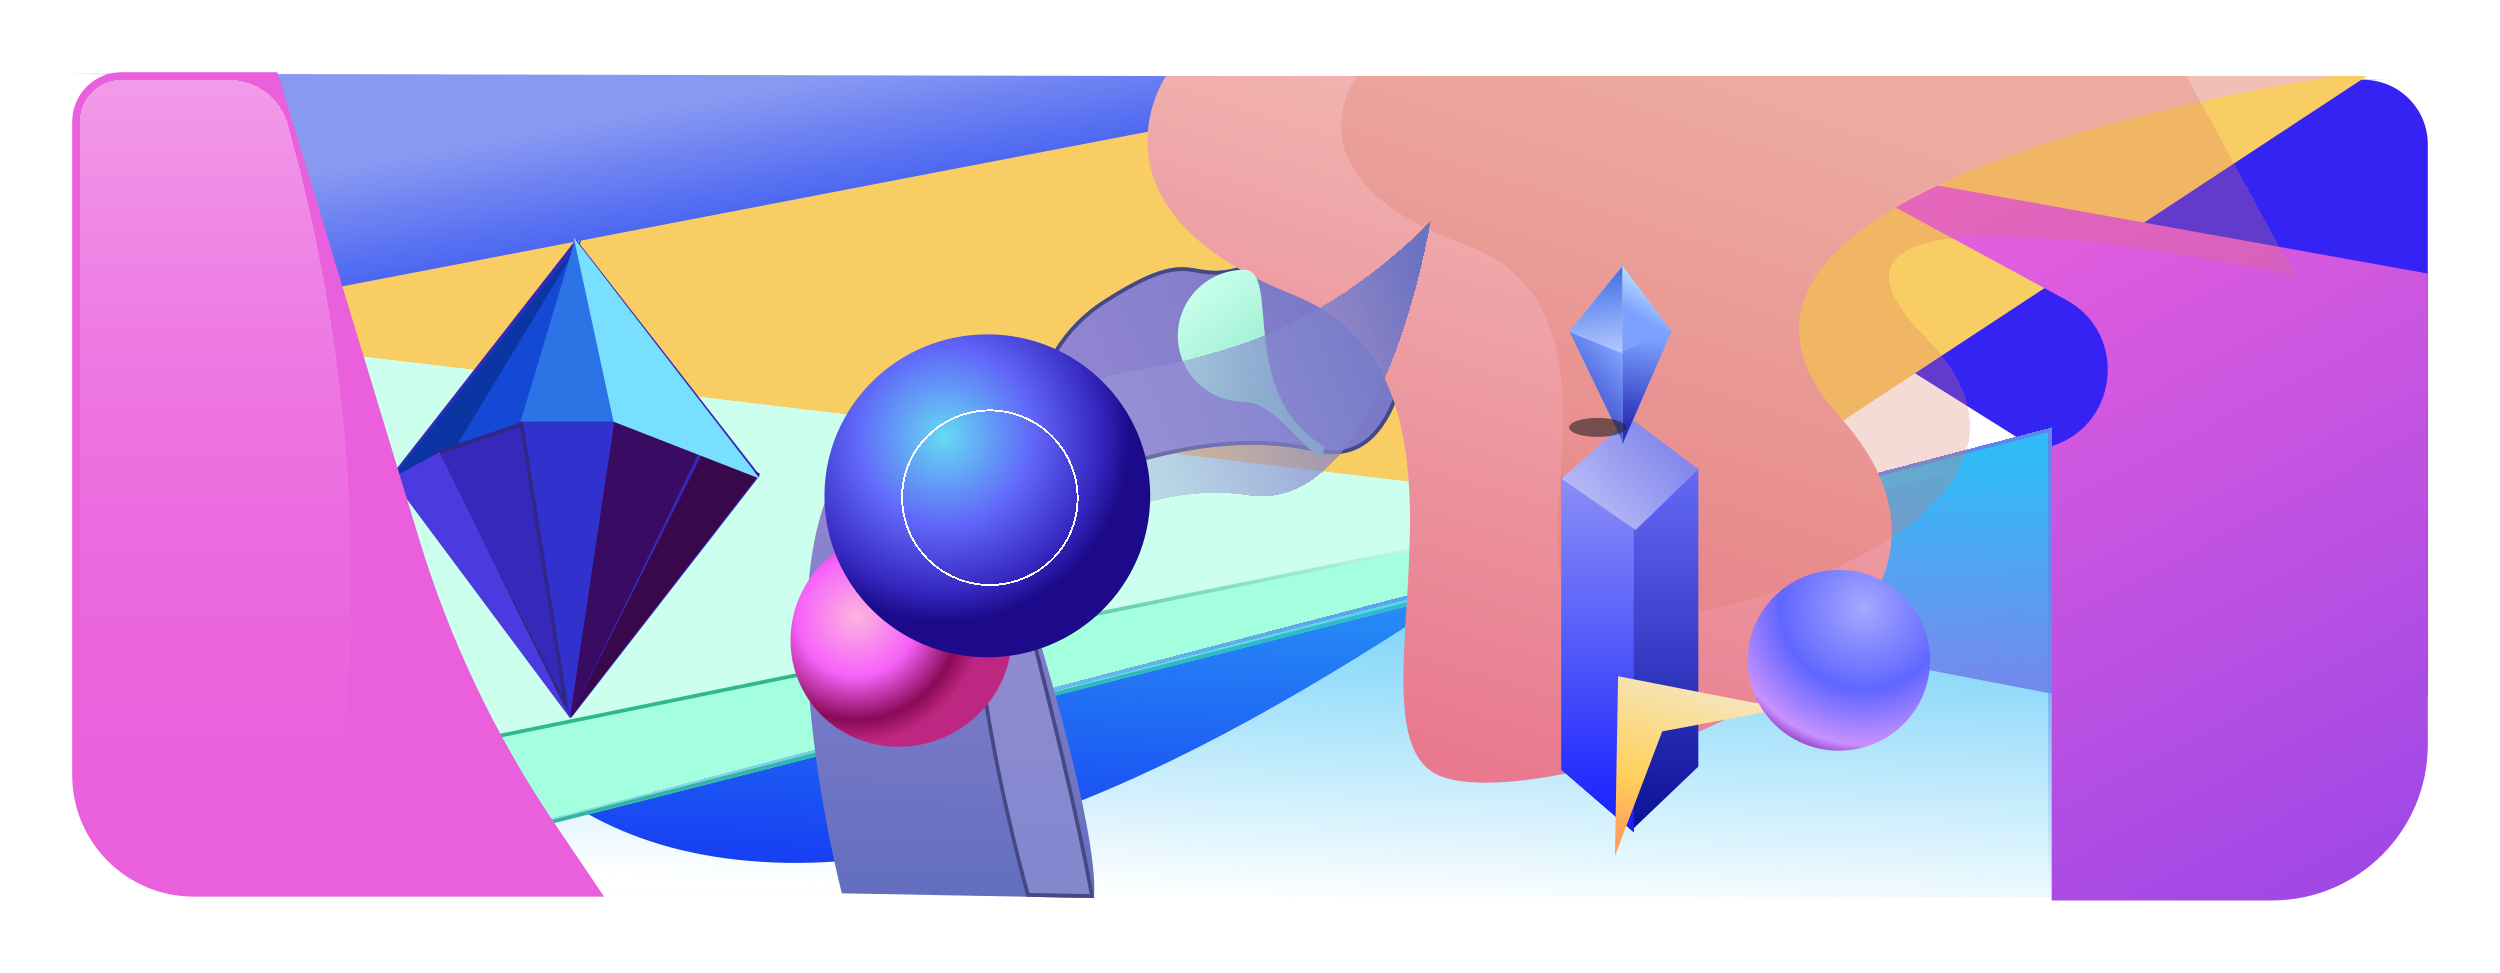 <svg width="658" height="256" viewBox="0 0 658 256" fill="none" xmlns="http://www.w3.org/2000/svg">
<g filter="url(#filter0_d)">
<path d="M18 8.5C-70.48 8.004 711.084 10 611 10C510.916 10 337.157 221.953 195.5 216C53.843 210.047 106.48 8.996 18 8.5Z" fill="url(#paint0_linear)"/>
</g>
<g filter="url(#filter1_d)">
<path d="M473.939 42H475.837V32.84H473.933L471.565 34.484V36.185L473.901 34.599H473.939V42ZM481.512 42.159C483.835 42.159 485.244 40.337 485.244 37.423V37.411C485.244 34.497 483.835 32.682 481.512 32.682C479.188 32.682 477.779 34.497 477.779 37.411V37.423C477.779 40.337 479.188 42.159 481.512 42.159ZM481.512 40.623C480.369 40.623 479.715 39.435 479.715 37.423V37.411C479.715 35.398 480.369 34.218 481.512 34.218C482.654 34.218 483.308 35.398 483.308 37.411V37.423C483.308 39.435 482.654 40.623 481.512 40.623ZM490.754 42H492.842L495.178 35.195H493.242L491.839 40.362H491.801L490.379 35.195H488.399L490.754 42ZM498.682 42.14C500.625 42.14 501.564 40.991 501.773 39.988L501.792 39.918H500.091L500.079 39.956C499.945 40.337 499.482 40.756 498.72 40.756C497.774 40.756 497.184 40.121 497.165 39.036H501.85V38.464C501.85 36.408 500.599 35.056 498.606 35.056C496.613 35.056 495.337 36.44 495.337 38.604V38.61C495.337 40.788 496.6 42.14 498.682 42.14ZM498.638 36.44C499.406 36.44 499.958 36.928 500.072 37.868H497.184C497.305 36.947 497.876 36.44 498.638 36.44ZM502.808 42H504.662V38.166C504.662 37.208 505.195 36.655 506.109 36.655C506.375 36.655 506.629 36.693 506.782 36.757V35.126C506.642 35.087 506.452 35.056 506.249 35.056C505.442 35.056 504.865 35.532 504.668 36.357H504.63V35.195H502.808V42ZM510.343 42.14C512.095 42.14 513.32 41.264 513.32 39.931V39.924C513.32 38.921 512.736 38.363 511.314 38.065L510.159 37.817C509.473 37.671 509.238 37.442 509.238 37.093V37.087C509.238 36.649 509.638 36.363 510.279 36.363C510.965 36.363 511.365 36.731 511.428 37.22L511.435 37.271H513.142V37.208C513.098 36.014 512.088 35.056 510.279 35.056C508.546 35.056 507.429 35.894 507.429 37.188V37.195C507.429 38.21 508.096 38.871 509.416 39.15L510.571 39.391C511.238 39.537 511.466 39.747 511.466 40.108V40.115C511.466 40.553 511.041 40.826 510.343 40.826C509.6 40.826 509.2 40.515 509.08 39.981L509.067 39.924H507.258L507.264 39.981C507.41 41.27 508.458 42.14 510.343 42.14ZM515.199 34.319C515.757 34.319 516.189 33.881 516.189 33.355C516.189 32.828 515.757 32.39 515.199 32.39C514.64 32.39 514.208 32.828 514.208 33.355C514.208 33.881 514.64 34.319 515.199 34.319ZM514.272 42H516.125V35.195H514.272V42ZM520.493 42.14C522.549 42.14 523.863 40.819 523.863 38.598V38.585C523.863 36.382 522.524 35.056 520.486 35.056C518.455 35.056 517.122 36.395 517.122 38.585V38.598C517.122 40.813 518.423 42.14 520.493 42.14ZM520.499 40.686C519.585 40.686 519.007 39.931 519.007 38.598V38.585C519.007 37.271 519.591 36.509 520.486 36.509C521.388 36.509 521.978 37.271 521.978 38.585V38.598C521.978 39.924 521.4 40.686 520.499 40.686ZM524.822 42H526.675V38.09C526.675 37.201 527.202 36.592 528.034 36.592C528.865 36.592 529.284 37.1 529.284 37.988V42H531.138V37.607C531.138 36.014 530.287 35.056 528.789 35.056C527.761 35.056 527.062 35.532 526.713 36.312H526.675V35.195H524.822V42ZM535.111 42.14C536.863 42.14 538.088 41.264 538.088 39.931V39.924C538.088 38.921 537.504 38.363 536.083 38.065L534.927 37.817C534.242 37.671 534.007 37.442 534.007 37.093V37.087C534.007 36.649 534.407 36.363 535.048 36.363C535.733 36.363 536.133 36.731 536.197 37.22L536.203 37.271H537.911V37.208C537.866 36.014 536.857 35.056 535.048 35.056C533.315 35.056 532.198 35.894 532.198 37.188V37.195C532.198 38.21 532.864 38.871 534.185 39.15L535.34 39.391C536.006 39.537 536.235 39.747 536.235 40.108V40.115C536.235 40.553 535.81 40.826 535.111 40.826C534.369 40.826 533.969 40.515 533.848 39.981L533.835 39.924H532.026L532.033 39.981C532.179 41.27 533.226 42.14 535.111 42.14Z" fill="white"/>
</g>
<g filter="url(#filter2_d)">
<path d="M631 27C631 17.611 623.389 10 614 10H373L631 172V91V27Z" fill="#3423F2"/>
</g>
<g filter="url(#filter3_d)">
<path d="M370.48 9L13 77.628L412 142.5L615 9H370.48Z" fill="#F7CD64"/>
</g>
<g filter="url(#filter4_d)">
<path d="M105 214L30.5 76L419.5 134L105 214Z" fill="#A4FFDE"/>
<path d="M416.968 134.128L31.415 76.642L105.255 213.419L416.968 134.128Z" stroke="#2EBA87"/>
</g>
<g filter="url(#filter5_d)">
<path d="M104.691 187L30 76L420 122.652L104.691 187Z" fill="#CCFFED"/>
<path d="M104.691 187L30 76L420 122.652L104.691 187Z" fill="#CCFFED"/>
<path d="M416.868 122.781L31.024 76.626L104.919 186.443L416.868 122.781Z" stroke="url(#paint1_linear)"/>
</g>
<g filter="url(#filter6_d)">
<path d="M631 61L469.5 32L535.756 67.901C552.566 77.009 549.449 102.015 530.917 106.719L386 143.5L532 171.579V226H590C612.644 226 631 207.644 631 185V143.5V61Z" fill="url(#paint2_linear)"/>
</g>
<g filter="url(#filter7_d)">
<path d="M58 225L532 101.5V225H58Z" fill="url(#paint3_linear)" shape-rendering="crispEdges"/>
<path d="M531.5 224.5H61.902L531.5 102.147V224.5Z" stroke="url(#paint4_linear)" shape-rendering="crispEdges"/>
</g>
<g filter="url(#filter8_d)">
<path d="M95 114.127L143.633 52L192 114.127L142.304 178L95 114.127Z" fill="#3728BC"/>
</g>
<g filter="url(#filter9_d)">
<path d="M95 115L145 52L131.066 101.197L95 115Z" fill="#1349D5"/>
</g>
<g filter="url(#filter10_d)">
<path d="M95 115L145 52L110.574 108.983L95 115Z" fill="#0B35A3"/>
</g>
<g filter="url(#filter11_d)">
<path d="M129 100L143.356 52L154 100H129Z" fill="#2C73E5"/>
</g>
<g filter="url(#filter12_d)">
<path d="M129 100L142.032 178L154 100H129Z" fill="#3132CD"/>
</g>
<g filter="url(#filter13_d)">
<path d="M176 108.081L142 178L153.679 100L176 108.081Z" fill="#3A0B62"/>
</g>
<g filter="url(#filter14_d)">
<path d="M106 108.081L142 178L129.634 100L106 108.081Z" fill="#3728BC"/>
</g>
<g filter="url(#filter15_d)">
<path d="M106 108.081L142 178L129.634 100L106 108.081Z" fill="#3728BC"/>
<path d="M129.233 100.665L106.71 108.367L141.018 175.001L129.233 100.665Z" stroke="#312788"/>
</g>
<g filter="url(#filter16_d)">
<path d="M177.027 108L142 178L192 113.628L177.027 108Z" fill="#38084B"/>
</g>
<g filter="url(#filter17_d)">
<path d="M107.674 108L142 178L95 114.903L107.674 108Z" fill="#4B3AE0"/>
</g>
<g filter="url(#filter18_d)">
<path d="M153.5 100L143 51.5L192 115L153.5 100Z" fill="#79DFFF"/>
</g>
<g filter="url(#filter19_d)">
<path d="M11 21C11 13.82 16.82 8 24 8H65L102.311 130.86C110.391 157.466 122.418 182.71 137.988 205.748L151 225H65H43C25.327 225 11 210.673 11 193V144.975V21Z" fill="#EA60DC"/>
</g>
<g filter="url(#filter20_d)">
<path d="M13 21C13 14.925 17.925 10 24 10H52.319C59.504 10 65.81 14.783 67.748 21.702C85.695 85.776 89.268 153.023 78.213 218.639L77.815 221H64.471H45C27.327 221 13 206.673 13 189V143.188V21Z" fill="url(#paint5_linear)" shape-rendering="crispEdges"/>
</g>
<g filter="url(#filter21_d)">
<path d="M213.565 224.124L279.85 225.353C279.85 225.353 282.599 215.155 266.545 160.702C250.49 106.249 277.665 80.288 277.665 80.288C277.665 80.288 248.665 79.75 219.053 105.666C189.44 131.583 213.565 224.124 213.565 224.124Z" fill="url(#paint6_linear)"/>
</g>
<g filter="url(#filter22_d)">
<path d="M262.166 225.025L279.987 225.356C279.987 225.356 276.553 203.592 263.494 153.379C250.436 103.166 279.78 80.482 279.78 80.482C279.78 80.482 276.372 76.904 255.471 102.954C234.57 129.003 262.166 225.025 262.166 225.025Z" fill="url(#paint7_linear)"/>
<path d="M278.205 81.188C278.305 81.095 278.4 81.008 278.49 80.928C277.905 81.096 277.023 81.491 275.745 82.362C272.344 84.681 266.305 90.25 255.861 103.267C250.745 109.642 248.551 120.382 248.199 133.031C247.848 145.653 249.333 160.063 251.474 173.68C253.615 187.294 256.408 200.097 258.667 209.498C259.796 214.198 260.791 218.047 261.504 220.72C261.86 222.056 262.146 223.099 262.343 223.807C262.427 224.112 262.495 224.355 262.545 224.532L279.396 224.845C279.374 224.719 279.35 224.574 279.321 224.407C279.202 223.717 279.017 222.672 278.755 221.262C278.229 218.442 277.393 214.156 276.148 208.301C273.659 196.592 269.538 178.605 263.011 153.505C256.451 128.282 260.536 109.937 266.289 97.885C269.164 91.864 272.451 87.422 275.023 84.482C276.309 83.012 277.417 81.917 278.205 81.188Z" stroke="#454883"/>
</g>
<g filter="url(#filter23_d)">
<path d="M261.442 122.995C261.442 122.995 302.495 99.349 338.258 107.945C374.022 116.54 363.692 27.875 363.692 27.875C363.692 27.875 339.316 50.914 321.531 58.059C303.745 65.203 308.325 51.254 282.211 68.16C256.097 85.065 261.442 122.995 261.442 122.995Z" fill="url(#paint8_linear)"/>
<path d="M363.568 31.712C363.462 30.511 363.369 29.566 363.302 28.921C363.195 29.02 363.077 29.128 362.948 29.247C362.245 29.892 361.221 30.822 359.937 31.96C357.369 34.236 353.76 37.345 349.593 40.678C341.273 47.333 330.683 54.921 321.717 58.523C317.222 60.328 314.107 60.814 311.548 60.774C310.273 60.754 309.148 60.603 308.079 60.431C307.789 60.383 307.504 60.335 307.222 60.287C306.46 60.158 305.719 60.032 304.939 59.946C300.767 59.484 295.504 60.15 282.483 68.579C269.593 76.924 264.444 90.471 262.527 101.999C261.57 107.758 261.422 112.995 261.515 116.792C261.561 118.69 261.667 120.227 261.762 121.288C261.794 121.646 261.824 121.949 261.85 122.194C262.15 122.03 262.55 121.814 263.043 121.553C264.241 120.921 265.991 120.027 268.202 118.982C272.624 116.893 278.892 114.198 286.283 111.771C301.051 106.923 320.361 103.129 338.375 107.459C342.747 108.51 346.373 108.067 349.392 106.527C352.42 104.982 354.887 102.308 356.886 98.812C360.891 91.805 362.946 81.618 363.888 71.088C364.83 60.574 364.657 49.785 364.248 41.619C364.043 37.538 363.78 34.114 363.568 31.712Z" stroke="#454883"/>
</g>
<g filter="url(#filter24_d)">
<path d="M298.888 9H464.619H607C607 9 419.533 35.794 476.124 98.563C532.714 161.332 398.544 204.382 371.026 193.243C343.508 182.104 389.838 89.531 332.47 66.651C275.102 43.771 298.888 9 298.888 9Z" fill="url(#paint9_linear)"/>
</g>
<g filter="url(#filter25_d)">
<path d="M349.129 9H489.125H567.5L596 61.5C596 61.5 451.04 29.599 498.843 77.857C546.647 126.115 433.311 159.213 410.066 150.649C386.821 142.086 425.956 70.914 377.496 53.323C329.036 35.733 349.129 9 349.129 9Z" fill="#E17966" fill-opacity="0.27" shape-rendering="crispEdges"/>
</g>
<g filter="url(#filter26_d)">
<path d="M350.5 88.5C350.5 98.103 339.226 76.776 329.539 76.776C319.853 76.776 312 68.991 312 59.388C312 49.785 319.853 42 329.539 42C339.226 42 327.5 75 350.5 88.5Z" fill="url(#paint10_linear)"/>
</g>
<g filter="url(#filter27_d)">
<path d="M251.5 145C251.5 145 285.063 113.902 320.512 119.384C355.96 124.866 368.518 47.281 368.518 47.281C353.104 62.801 334.558 75.089 313.564 81.231C309.671 82.37 305.821 83.422 302.286 84.273C284.738 88.494 290.492 84.682 264.772 94.782C239.052 104.883 251.5 145 251.5 145Z" fill="url(#paint11_linear)" shape-rendering="crispEdges"/>
</g>
<g filter="url(#filter28_d)">
<ellipse cx="229.206" cy="156.864" rx="29.314" ry="28.5" transform="rotate(-27.718 229.206 156.864)" fill="url(#paint12_radial)"/>
</g>
<g filter="url(#filter29_d)">
<path d="M403 114.5L422 127.863V208L403 191.59V114.5Z" fill="url(#paint13_linear)"/>
<path d="M403 114.5L422 127.863V208L403 191.59V114.5Z" fill="url(#paint14_linear)"/>
<path d="M403 114.5L422 127.863V208L403 191.59V114.5Z" fill="url(#paint15_linear)"/>
</g>
<g filter="url(#filter30_d)">
<path d="M439 112L422 127.698V207L439 190.761V112Z" fill="url(#paint16_linear)"/>
</g>
<g filter="url(#filter31_d)">
<path d="M403 115L421 99L439 112.5L422.5 128.5L403 115Z" fill="url(#paint17_linear)"/>
</g>
<g filter="url(#filter32_d)">
<path d="M432 76.359L419 59V82L432 76.359Z" fill="url(#paint18_linear)"/>
<path d="M432 76.359L419 59V82L432 76.359Z" fill="url(#paint19_linear)"/>
</g>
<g filter="url(#filter33_d)">
<path d="M432 76L419 106V81.571L432 76Z" fill="url(#paint20_linear)"/>
<path d="M432 76L419 106V81.571L432 76Z" fill="url(#paint21_linear)"/>
</g>
<g filter="url(#filter34_d)">
<path d="M405 76L419 105V81.386L405 76Z" fill="url(#paint22_linear)"/>
<path d="M405 76L419 105V81.386L405 76Z" fill="url(#paint23_linear)"/>
</g>
<g filter="url(#filter35_d)">
<path d="M405 76.359L419 59V82L405 76.359Z" fill="url(#paint24_linear)"/>
<path d="M405 76.359L419 59V82L405 76.359Z" fill="url(#paint25_linear)"/>
</g>
<g filter="url(#filter36_f)">
<ellipse cx="420.5" cy="112.5" rx="7.5" ry="2.5" fill="#292020" fill-opacity="0.6"/>
</g>
<g filter="url(#filter37_d)">
<path d="M417.886 167L461.5 175.5L429.5 181.5L417.052 214.283L417.886 167Z" fill="url(#paint26_linear)"/>
</g>
<g filter="url(#filter38_d)">
<ellipse cx="267.87" cy="75.5" rx="42.87" ry="42.5" fill="url(#paint27_radial)"/>
</g>
<g filter="url(#filter39_d)">
<path d="M275.624 120.715C275.867 112.063 271.156 103.969 263.547 99.84C248.278 91.554 229.507 102.456 229.428 119.821C229.389 128.188 233.973 135.954 241.284 140.029C256.351 148.427 275.139 137.95 275.624 120.715Z" stroke="white" stroke-width="0.5" shape-rendering="crispEdges"/>
</g>
<g filter="url(#filter40_d)">
<ellipse cx="476" cy="120.793" rx="24" ry="23.793" fill="url(#paint28_radial)"/>
</g>
<defs>
<filter id="filter0_d" x="0.001" y="0.421" width="646.871" height="245.702" filterUnits="userSpaceOnUse" color-interpolation-filters="sRGB">
<feFlood flood-opacity="0" result="BackgroundImageFix"/>
<feColorMatrix in="SourceAlpha" type="matrix" values="0 0 0 0 0 0 0 0 0 0 0 0 0 0 0 0 0 0 127 0" result="hardAlpha"/>
<feOffset dx="8" dy="11"/>
<feGaussianBlur stdDeviation="9.5"/>
<feComposite in2="hardAlpha" operator="out"/>
<feColorMatrix type="matrix" values="0 0 0 0 0 0 0 0 0 0 0 0 0 0 0 0 0 0 0.25 0"/>
<feBlend mode="normal" in2="BackgroundImageFix" result="effect1_dropShadow"/>
<feBlend mode="normal" in="SourceGraphic" in2="effect1_dropShadow" result="shape"/>
</filter>
<filter id="filter1_d" x="460.565" y="24.39" width="104.523" height="47.769" filterUnits="userSpaceOnUse" color-interpolation-filters="sRGB">
<feFlood flood-opacity="0" result="BackgroundImageFix"/>
<feColorMatrix in="SourceAlpha" type="matrix" values="0 0 0 0 0 0 0 0 0 0 0 0 0 0 0 0 0 0 127 0" result="hardAlpha"/>
<feOffset dx="8" dy="11"/>
<feGaussianBlur stdDeviation="9.5"/>
<feComposite in2="hardAlpha" operator="out"/>
<feColorMatrix type="matrix" values="0 0 0 0 0 0 0 0 0 0 0 0 0 0 0 0 0 0 0.25 0"/>
<feBlend mode="normal" in2="BackgroundImageFix" result="effect1_dropShadow"/>
<feBlend mode="normal" in="SourceGraphic" in2="effect1_dropShadow" result="shape"/>
</filter>
<filter id="filter2_d" x="362" y="2" width="296" height="200" filterUnits="userSpaceOnUse" color-interpolation-filters="sRGB">
<feFlood flood-opacity="0" result="BackgroundImageFix"/>
<feColorMatrix in="SourceAlpha" type="matrix" values="0 0 0 0 0 0 0 0 0 0 0 0 0 0 0 0 0 0 127 0" result="hardAlpha"/>
<feOffset dx="8" dy="11"/>
<feGaussianBlur stdDeviation="9.5"/>
<feComposite in2="hardAlpha" operator="out"/>
<feColorMatrix type="matrix" values="0 0 0 0 0 0 0 0 0 0 0 0 0 0 0 0 0 0 0.25 0"/>
<feBlend mode="normal" in2="BackgroundImageFix" result="effect1_dropShadow"/>
<feBlend mode="normal" in="SourceGraphic" in2="effect1_dropShadow" result="shape"/>
</filter>
<filter id="filter3_d" x="2" y="1" width="640" height="171.5" filterUnits="userSpaceOnUse" color-interpolation-filters="sRGB">
<feFlood flood-opacity="0" result="BackgroundImageFix"/>
<feColorMatrix in="SourceAlpha" type="matrix" values="0 0 0 0 0 0 0 0 0 0 0 0 0 0 0 0 0 0 127 0" result="hardAlpha"/>
<feOffset dx="8" dy="11"/>
<feGaussianBlur stdDeviation="9.5"/>
<feComposite in2="hardAlpha" operator="out"/>
<feColorMatrix type="matrix" values="0 0 0 0 0 0 0 0 0 0 0 0 0 0 0 0 0 0 0.25 0"/>
<feBlend mode="normal" in2="BackgroundImageFix" result="effect1_dropShadow"/>
<feBlend mode="normal" in="SourceGraphic" in2="effect1_dropShadow" result="shape"/>
</filter>
<filter id="filter4_d" x="19.5" y="68" width="427" height="176" filterUnits="userSpaceOnUse" color-interpolation-filters="sRGB">
<feFlood flood-opacity="0" result="BackgroundImageFix"/>
<feColorMatrix in="SourceAlpha" type="matrix" values="0 0 0 0 0 0 0 0 0 0 0 0 0 0 0 0 0 0 127 0" result="hardAlpha"/>
<feOffset dx="8" dy="11"/>
<feGaussianBlur stdDeviation="9.5"/>
<feComposite in2="hardAlpha" operator="out"/>
<feColorMatrix type="matrix" values="0 0 0 0 0 0 0 0 0 0 0 0 0 0 0 0 0 0 0.25 0"/>
<feBlend mode="normal" in2="BackgroundImageFix" result="effect1_dropShadow"/>
<feBlend mode="normal" in="SourceGraphic" in2="effect1_dropShadow" result="shape"/>
</filter>
<filter id="filter5_d" x="19" y="68" width="428" height="149" filterUnits="userSpaceOnUse" color-interpolation-filters="sRGB">
<feFlood flood-opacity="0" result="BackgroundImageFix"/>
<feColorMatrix in="SourceAlpha" type="matrix" values="0 0 0 0 0 0 0 0 0 0 0 0 0 0 0 0 0 0 127 0" result="hardAlpha"/>
<feOffset dx="8" dy="11"/>
<feGaussianBlur stdDeviation="9.5"/>
<feComposite in2="hardAlpha" operator="out"/>
<feColorMatrix type="matrix" values="0 0 0 0 0 0 0 0 0 0 0 0 0 0 0 0 0 0 0.25 0"/>
<feBlend mode="normal" in2="BackgroundImageFix" result="effect1_dropShadow"/>
<feBlend mode="normal" in="SourceGraphic" in2="effect1_dropShadow" result="shape"/>
</filter>
<filter id="filter6_d" x="375" y="24" width="283" height="232" filterUnits="userSpaceOnUse" color-interpolation-filters="sRGB">
<feFlood flood-opacity="0" result="BackgroundImageFix"/>
<feColorMatrix in="SourceAlpha" type="matrix" values="0 0 0 0 0 0 0 0 0 0 0 0 0 0 0 0 0 0 127 0" result="hardAlpha"/>
<feOffset dx="8" dy="11"/>
<feGaussianBlur stdDeviation="9.5"/>
<feComposite in2="hardAlpha" operator="out"/>
<feColorMatrix type="matrix" values="0 0 0 0 0 0 0 0 0 0 0 0 0 0 0 0 0 0 0.25 0"/>
<feBlend mode="normal" in2="BackgroundImageFix" result="effect1_dropShadow"/>
<feBlend mode="normal" in="SourceGraphic" in2="effect1_dropShadow" result="shape"/>
</filter>
<filter id="filter7_d" x="47" y="93.5" width="512" height="161.5" filterUnits="userSpaceOnUse" color-interpolation-filters="sRGB">
<feFlood flood-opacity="0" result="BackgroundImageFix"/>
<feColorMatrix in="SourceAlpha" type="matrix" values="0 0 0 0 0 0 0 0 0 0 0 0 0 0 0 0 0 0 127 0" result="hardAlpha"/>
<feOffset dx="8" dy="11"/>
<feGaussianBlur stdDeviation="9.5"/>
<feComposite in2="hardAlpha" operator="out"/>
<feColorMatrix type="matrix" values="0 0 0 0 0 0 0 0 0 0 0 0 0 0 0 0 0 0 0.25 0"/>
<feBlend mode="normal" in2="BackgroundImageFix" result="effect1_dropShadow"/>
<feBlend mode="normal" in="SourceGraphic" in2="effect1_dropShadow" result="shape"/>
</filter>
<filter id="filter8_d" x="84" y="44" width="135" height="164" filterUnits="userSpaceOnUse" color-interpolation-filters="sRGB">
<feFlood flood-opacity="0" result="BackgroundImageFix"/>
<feColorMatrix in="SourceAlpha" type="matrix" values="0 0 0 0 0 0 0 0 0 0 0 0 0 0 0 0 0 0 127 0" result="hardAlpha"/>
<feOffset dx="8" dy="11"/>
<feGaussianBlur stdDeviation="9.5"/>
<feComposite in2="hardAlpha" operator="out"/>
<feColorMatrix type="matrix" values="0 0 0 0 0 0 0 0 0 0 0 0 0 0 0 0 0 0 0.25 0"/>
<feBlend mode="normal" in2="BackgroundImageFix" result="effect1_dropShadow"/>
<feBlend mode="normal" in="SourceGraphic" in2="effect1_dropShadow" result="shape"/>
</filter>
<filter id="filter9_d" x="84" y="44" width="88" height="101" filterUnits="userSpaceOnUse" color-interpolation-filters="sRGB">
<feFlood flood-opacity="0" result="BackgroundImageFix"/>
<feColorMatrix in="SourceAlpha" type="matrix" values="0 0 0 0 0 0 0 0 0 0 0 0 0 0 0 0 0 0 127 0" result="hardAlpha"/>
<feOffset dx="8" dy="11"/>
<feGaussianBlur stdDeviation="9.5"/>
<feComposite in2="hardAlpha" operator="out"/>
<feColorMatrix type="matrix" values="0 0 0 0 0 0 0 0 0 0 0 0 0 0 0 0 0 0 0.25 0"/>
<feBlend mode="normal" in2="BackgroundImageFix" result="effect1_dropShadow"/>
<feBlend mode="normal" in="SourceGraphic" in2="effect1_dropShadow" result="shape"/>
</filter>
<filter id="filter10_d" x="84" y="44" width="88" height="101" filterUnits="userSpaceOnUse" color-interpolation-filters="sRGB">
<feFlood flood-opacity="0" result="BackgroundImageFix"/>
<feColorMatrix in="SourceAlpha" type="matrix" values="0 0 0 0 0 0 0 0 0 0 0 0 0 0 0 0 0 0 127 0" result="hardAlpha"/>
<feOffset dx="8" dy="11"/>
<feGaussianBlur stdDeviation="9.5"/>
<feComposite in2="hardAlpha" operator="out"/>
<feColorMatrix type="matrix" values="0 0 0 0 0 0 0 0 0 0 0 0 0 0 0 0 0 0 0.25 0"/>
<feBlend mode="normal" in2="BackgroundImageFix" result="effect1_dropShadow"/>
<feBlend mode="normal" in="SourceGraphic" in2="effect1_dropShadow" result="shape"/>
</filter>
<filter id="filter11_d" x="118" y="44" width="63" height="86" filterUnits="userSpaceOnUse" color-interpolation-filters="sRGB">
<feFlood flood-opacity="0" result="BackgroundImageFix"/>
<feColorMatrix in="SourceAlpha" type="matrix" values="0 0 0 0 0 0 0 0 0 0 0 0 0 0 0 0 0 0 127 0" result="hardAlpha"/>
<feOffset dx="8" dy="11"/>
<feGaussianBlur stdDeviation="9.5"/>
<feComposite in2="hardAlpha" operator="out"/>
<feColorMatrix type="matrix" values="0 0 0 0 0 0 0 0 0 0 0 0 0 0 0 0 0 0 0.25 0"/>
<feBlend mode="normal" in2="BackgroundImageFix" result="effect1_dropShadow"/>
<feBlend mode="normal" in="SourceGraphic" in2="effect1_dropShadow" result="shape"/>
</filter>
<filter id="filter12_d" x="118" y="92" width="63" height="116" filterUnits="userSpaceOnUse" color-interpolation-filters="sRGB">
<feFlood flood-opacity="0" result="BackgroundImageFix"/>
<feColorMatrix in="SourceAlpha" type="matrix" values="0 0 0 0 0 0 0 0 0 0 0 0 0 0 0 0 0 0 127 0" result="hardAlpha"/>
<feOffset dx="8" dy="11"/>
<feGaussianBlur stdDeviation="9.5"/>
<feComposite in2="hardAlpha" operator="out"/>
<feColorMatrix type="matrix" values="0 0 0 0 0 0 0 0 0 0 0 0 0 0 0 0 0 0 0.25 0"/>
<feBlend mode="normal" in2="BackgroundImageFix" result="effect1_dropShadow"/>
<feBlend mode="normal" in="SourceGraphic" in2="effect1_dropShadow" result="shape"/>
</filter>
<filter id="filter13_d" x="131" y="92" width="72" height="116" filterUnits="userSpaceOnUse" color-interpolation-filters="sRGB">
<feFlood flood-opacity="0" result="BackgroundImageFix"/>
<feColorMatrix in="SourceAlpha" type="matrix" values="0 0 0 0 0 0 0 0 0 0 0 0 0 0 0 0 0 0 127 0" result="hardAlpha"/>
<feOffset dx="8" dy="11"/>
<feGaussianBlur stdDeviation="9.5"/>
<feComposite in2="hardAlpha" operator="out"/>
<feColorMatrix type="matrix" values="0 0 0 0 0 0 0 0 0 0 0 0 0 0 0 0 0 0 0.25 0"/>
<feBlend mode="normal" in2="BackgroundImageFix" result="effect1_dropShadow"/>
<feBlend mode="normal" in="SourceGraphic" in2="effect1_dropShadow" result="shape"/>
</filter>
<filter id="filter14_d" x="95" y="92" width="74" height="116" filterUnits="userSpaceOnUse" color-interpolation-filters="sRGB">
<feFlood flood-opacity="0" result="BackgroundImageFix"/>
<feColorMatrix in="SourceAlpha" type="matrix" values="0 0 0 0 0 0 0 0 0 0 0 0 0 0 0 0 0 0 127 0" result="hardAlpha"/>
<feOffset dx="8" dy="11"/>
<feGaussianBlur stdDeviation="9.5"/>
<feComposite in2="hardAlpha" operator="out"/>
<feColorMatrix type="matrix" values="0 0 0 0 0 0 0 0 0 0 0 0 0 0 0 0 0 0 0.25 0"/>
<feBlend mode="normal" in2="BackgroundImageFix" result="effect1_dropShadow"/>
<feBlend mode="normal" in="SourceGraphic" in2="effect1_dropShadow" result="shape"/>
</filter>
<filter id="filter15_d" x="95" y="92" width="74" height="116" filterUnits="userSpaceOnUse" color-interpolation-filters="sRGB">
<feFlood flood-opacity="0" result="BackgroundImageFix"/>
<feColorMatrix in="SourceAlpha" type="matrix" values="0 0 0 0 0 0 0 0 0 0 0 0 0 0 0 0 0 0 127 0" result="hardAlpha"/>
<feOffset dx="8" dy="11"/>
<feGaussianBlur stdDeviation="9.5"/>
<feComposite in2="hardAlpha" operator="out"/>
<feColorMatrix type="matrix" values="0 0 0 0 0 0 0 0 0 0 0 0 0 0 0 0 0 0 0.25 0"/>
<feBlend mode="normal" in2="BackgroundImageFix" result="effect1_dropShadow"/>
<feBlend mode="normal" in="SourceGraphic" in2="effect1_dropShadow" result="shape"/>
</filter>
<filter id="filter16_d" x="131" y="100" width="88" height="108" filterUnits="userSpaceOnUse" color-interpolation-filters="sRGB">
<feFlood flood-opacity="0" result="BackgroundImageFix"/>
<feColorMatrix in="SourceAlpha" type="matrix" values="0 0 0 0 0 0 0 0 0 0 0 0 0 0 0 0 0 0 127 0" result="hardAlpha"/>
<feOffset dx="8" dy="11"/>
<feGaussianBlur stdDeviation="9.5"/>
<feComposite in2="hardAlpha" operator="out"/>
<feColorMatrix type="matrix" values="0 0 0 0 0 0 0 0 0 0 0 0 0 0 0 0 0 0 0.25 0"/>
<feBlend mode="normal" in2="BackgroundImageFix" result="effect1_dropShadow"/>
<feBlend mode="normal" in="SourceGraphic" in2="effect1_dropShadow" result="shape"/>
</filter>
<filter id="filter17_d" x="84" y="100" width="85" height="108" filterUnits="userSpaceOnUse" color-interpolation-filters="sRGB">
<feFlood flood-opacity="0" result="BackgroundImageFix"/>
<feColorMatrix in="SourceAlpha" type="matrix" values="0 0 0 0 0 0 0 0 0 0 0 0 0 0 0 0 0 0 127 0" result="hardAlpha"/>
<feOffset dx="8" dy="11"/>
<feGaussianBlur stdDeviation="9.5"/>
<feComposite in2="hardAlpha" operator="out"/>
<feColorMatrix type="matrix" values="0 0 0 0 0 0 0 0 0 0 0 0 0 0 0 0 0 0 0.25 0"/>
<feBlend mode="normal" in2="BackgroundImageFix" result="effect1_dropShadow"/>
<feBlend mode="normal" in="SourceGraphic" in2="effect1_dropShadow" result="shape"/>
</filter>
<filter id="filter18_d" x="132" y="43.5" width="87" height="101.5" filterUnits="userSpaceOnUse" color-interpolation-filters="sRGB">
<feFlood flood-opacity="0" result="BackgroundImageFix"/>
<feColorMatrix in="SourceAlpha" type="matrix" values="0 0 0 0 0 0 0 0 0 0 0 0 0 0 0 0 0 0 127 0" result="hardAlpha"/>
<feOffset dx="8" dy="11"/>
<feGaussianBlur stdDeviation="9.5"/>
<feComposite in2="hardAlpha" operator="out"/>
<feColorMatrix type="matrix" values="0 0 0 0 0 0 0 0 0 0 0 0 0 0 0 0 0 0 0.25 0"/>
<feBlend mode="normal" in2="BackgroundImageFix" result="effect1_dropShadow"/>
<feBlend mode="normal" in="SourceGraphic" in2="effect1_dropShadow" result="shape"/>
</filter>
<filter id="filter19_d" x="0" y="0" width="178" height="255" filterUnits="userSpaceOnUse" color-interpolation-filters="sRGB">
<feFlood flood-opacity="0" result="BackgroundImageFix"/>
<feColorMatrix in="SourceAlpha" type="matrix" values="0 0 0 0 0 0 0 0 0 0 0 0 0 0 0 0 0 0 127 0" result="hardAlpha"/>
<feOffset dx="8" dy="11"/>
<feGaussianBlur stdDeviation="9.5"/>
<feComposite in2="hardAlpha" operator="out"/>
<feColorMatrix type="matrix" values="0 0 0 0 0 0 0 0 0 0 0 0 0 0 0 0 0 0 0.25 0"/>
<feBlend mode="normal" in2="BackgroundImageFix" result="effect1_dropShadow"/>
<feBlend mode="normal" in="SourceGraphic" in2="effect1_dropShadow" result="shape"/>
</filter>
<filter id="filter20_d" x="2" y="2" width="109.493" height="249" filterUnits="userSpaceOnUse" color-interpolation-filters="sRGB">
<feFlood flood-opacity="0" result="BackgroundImageFix"/>
<feColorMatrix in="SourceAlpha" type="matrix" values="0 0 0 0 0 0 0 0 0 0 0 0 0 0 0 0 0 0 127 0" result="hardAlpha"/>
<feOffset dx="8" dy="11"/>
<feGaussianBlur stdDeviation="9.5"/>
<feComposite in2="hardAlpha" operator="out"/>
<feColorMatrix type="matrix" values="0 0 0 0 0 0 0 0 0 0 0 0 0 0 0 0 0 0 0.25 0"/>
<feBlend mode="normal" in2="BackgroundImageFix" result="effect1_dropShadow"/>
<feBlend mode="normal" in="SourceGraphic" in2="effect1_dropShadow" result="shape"/>
</filter>
<filter id="filter21_d" x="192" y="70.953" width="117.676" height="184.403" filterUnits="userSpaceOnUse" color-interpolation-filters="sRGB">
<feFlood flood-opacity="0" result="BackgroundImageFix"/>
<feColorMatrix in="SourceAlpha" type="matrix" values="0 0 0 0 0 0 0 0 0 0 0 0 0 0 0 0 0 0 127 0" result="hardAlpha"/>
<feOffset dx="8" dy="11"/>
<feGaussianBlur stdDeviation="9.5"/>
<feComposite in2="hardAlpha" operator="out"/>
<feColorMatrix type="matrix" values="0 0 0 0 0 0 0 0 0 0 0 0 0 0 0 0 0 0 0.25 0"/>
<feBlend mode="normal" in2="BackgroundImageFix" result="effect1_dropShadow"/>
<feBlend mode="normal" in="SourceGraphic" in2="effect1_dropShadow" result="shape"/>
</filter>
<filter id="filter22_d" x="234.993" y="71.75" width="74.683" height="183.606" filterUnits="userSpaceOnUse" color-interpolation-filters="sRGB">
<feFlood flood-opacity="0" result="BackgroundImageFix"/>
<feColorMatrix in="SourceAlpha" type="matrix" values="0 0 0 0 0 0 0 0 0 0 0 0 0 0 0 0 0 0 127 0" result="hardAlpha"/>
<feOffset dx="8" dy="11"/>
<feGaussianBlur stdDeviation="9.5"/>
<feComposite in2="hardAlpha" operator="out"/>
<feColorMatrix type="matrix" values="0 0 0 0 0 0 0 0 0 0 0 0 0 0 0 0 0 0 0.25 0"/>
<feBlend mode="normal" in2="BackgroundImageFix" result="effect1_dropShadow"/>
<feBlend mode="normal" in="SourceGraphic" in2="effect1_dropShadow" result="shape"/>
</filter>
<filter id="filter23_d" x="249.826" y="18" width="142.781" height="136.893" filterUnits="userSpaceOnUse" color-interpolation-filters="sRGB">
<feFlood flood-opacity="0" result="BackgroundImageFix"/>
<feColorMatrix in="SourceAlpha" type="matrix" values="0 0 0 0 0 0 0 0 0 0 0 0 0 0 0 0 0 0 127 0" result="hardAlpha"/>
<feOffset dx="8" dy="11"/>
<feGaussianBlur stdDeviation="9.5"/>
<feComposite in2="hardAlpha" operator="out"/>
<feColorMatrix type="matrix" values="0 0 0 0 0 0 0 0 0 0 0 0 0 0 0 0 0 0 0.25 0"/>
<feBlend mode="normal" in2="BackgroundImageFix" result="effect1_dropShadow"/>
<feBlend mode="normal" in="SourceGraphic" in2="effect1_dropShadow" result="shape"/>
</filter>
<filter id="filter24_d" x="283" y="1" width="351" height="224" filterUnits="userSpaceOnUse" color-interpolation-filters="sRGB">
<feFlood flood-opacity="0" result="BackgroundImageFix"/>
<feColorMatrix in="SourceAlpha" type="matrix" values="0 0 0 0 0 0 0 0 0 0 0 0 0 0 0 0 0 0 127 0" result="hardAlpha"/>
<feOffset dx="8" dy="11"/>
<feGaussianBlur stdDeviation="9.5"/>
<feComposite in2="hardAlpha" operator="out"/>
<feColorMatrix type="matrix" values="0 0 0 0 0 0 0 0 0 0 0 0 0 0 0 0 0 0 0.25 0"/>
<feBlend mode="normal" in2="BackgroundImageFix" result="effect1_dropShadow"/>
<feBlend mode="normal" in="SourceGraphic" in2="effect1_dropShadow" result="shape"/>
</filter>
<filter id="filter25_d" x="334" y="1" width="289" height="181" filterUnits="userSpaceOnUse" color-interpolation-filters="sRGB">
<feFlood flood-opacity="0" result="BackgroundImageFix"/>
<feColorMatrix in="SourceAlpha" type="matrix" values="0 0 0 0 0 0 0 0 0 0 0 0 0 0 0 0 0 0 127 0" result="hardAlpha"/>
<feOffset dx="8" dy="11"/>
<feGaussianBlur stdDeviation="9.5"/>
<feComposite in2="hardAlpha" operator="out"/>
<feColorMatrix type="matrix" values="0 0 0 0 0 0 0 0 0 0 0 0 0 0 0 0 0 0 0.25 0"/>
<feBlend mode="normal" in2="BackgroundImageFix" result="effect1_dropShadow"/>
<feBlend mode="normal" in="SourceGraphic" in2="effect1_dropShadow" result="shape"/>
</filter>
<filter id="filter26_d" x="302" y="42" width="54.5" height="85.985" filterUnits="userSpaceOnUse" color-interpolation-filters="sRGB">
<feFlood flood-opacity="0" result="BackgroundImageFix"/>
<feColorMatrix in="SourceAlpha" type="matrix" values="0 0 0 0 0 0 0 0 0 0 0 0 0 0 0 0 0 0 127 0" result="hardAlpha"/>
<feOffset dx="-2" dy="29"/>
<feGaussianBlur stdDeviation="4"/>
<feComposite in2="hardAlpha" operator="out"/>
<feColorMatrix type="matrix" values="0 0 0 0 0 0 0 0 0 0 0 0 0 0 0 0 0 0 0.25 0"/>
<feBlend mode="normal" in2="BackgroundImageFix" result="effect1_dropShadow"/>
<feBlend mode="normal" in="SourceGraphic" in2="effect1_dropShadow" result="shape"/>
</filter>
<filter id="filter27_d" x="237.094" y="37.082" width="158.424" height="140.054" filterUnits="userSpaceOnUse" color-interpolation-filters="sRGB">
<feFlood flood-opacity="0" result="BackgroundImageFix"/>
<feColorMatrix in="SourceAlpha" type="matrix" values="0 0 0 0 0 0 0 0 0 0 0 0 0 0 0 0 0 0 127 0" result="hardAlpha"/>
<feOffset dx="8" dy="11"/>
<feGaussianBlur stdDeviation="9.5"/>
<feComposite in2="hardAlpha" operator="out"/>
<feColorMatrix type="matrix" values="0 0 0 0 0 0 0 0 0 0 0 0 0 0 0 0 0 0 0.25 0"/>
<feBlend mode="normal" in2="BackgroundImageFix" result="effect1_dropShadow"/>
<feBlend mode="normal" in="SourceGraphic" in2="effect1_dropShadow" result="shape"/>
</filter>
<filter id="filter28_d" x="179" y="110" width="116.413" height="115.728" filterUnits="userSpaceOnUse" color-interpolation-filters="sRGB">
<feFlood flood-opacity="0" result="BackgroundImageFix"/>
<feColorMatrix in="SourceAlpha" type="matrix" values="0 0 0 0 0 0 0 0 0 0 0 0 0 0 0 0 0 0 127 0" result="hardAlpha"/>
<feOffset dx="8" dy="11"/>
<feGaussianBlur stdDeviation="9.5"/>
<feComposite in2="hardAlpha" operator="out"/>
<feColorMatrix type="matrix" values="0 0 0 0 0 0 0 0 0 0 0 0 0 0 0 0 0 0 0.25 0"/>
<feBlend mode="normal" in2="BackgroundImageFix" result="effect1_dropShadow"/>
<feBlend mode="normal" in="SourceGraphic" in2="effect1_dropShadow" result="shape"/>
</filter>
<filter id="filter29_d" x="392" y="106.5" width="57" height="131.5" filterUnits="userSpaceOnUse" color-interpolation-filters="sRGB">
<feFlood flood-opacity="0" result="BackgroundImageFix"/>
<feColorMatrix in="SourceAlpha" type="matrix" values="0 0 0 0 0 0 0 0 0 0 0 0 0 0 0 0 0 0 127 0" result="hardAlpha"/>
<feOffset dx="8" dy="11"/>
<feGaussianBlur stdDeviation="9.5"/>
<feComposite in2="hardAlpha" operator="out"/>
<feColorMatrix type="matrix" values="0 0 0 0 0 0 0 0 0 0 0 0 0 0 0 0 0 0 0.25 0"/>
<feBlend mode="normal" in2="BackgroundImageFix" result="effect1_dropShadow"/>
<feBlend mode="normal" in="SourceGraphic" in2="effect1_dropShadow" result="shape"/>
</filter>
<filter id="filter30_d" x="411" y="104" width="55" height="133" filterUnits="userSpaceOnUse" color-interpolation-filters="sRGB">
<feFlood flood-opacity="0" result="BackgroundImageFix"/>
<feColorMatrix in="SourceAlpha" type="matrix" values="0 0 0 0 0 0 0 0 0 0 0 0 0 0 0 0 0 0 127 0" result="hardAlpha"/>
<feOffset dx="8" dy="11"/>
<feGaussianBlur stdDeviation="9.5"/>
<feComposite in2="hardAlpha" operator="out"/>
<feColorMatrix type="matrix" values="0 0 0 0 0 0 0 0 0 0 0 0 0 0 0 0 0 0 0.25 0"/>
<feBlend mode="normal" in2="BackgroundImageFix" result="effect1_dropShadow"/>
<feBlend mode="normal" in="SourceGraphic" in2="effect1_dropShadow" result="shape"/>
</filter>
<filter id="filter31_d" x="392" y="91" width="74" height="67.5" filterUnits="userSpaceOnUse" color-interpolation-filters="sRGB">
<feFlood flood-opacity="0" result="BackgroundImageFix"/>
<feColorMatrix in="SourceAlpha" type="matrix" values="0 0 0 0 0 0 0 0 0 0 0 0 0 0 0 0 0 0 127 0" result="hardAlpha"/>
<feOffset dx="8" dy="11"/>
<feGaussianBlur stdDeviation="9.5"/>
<feComposite in2="hardAlpha" operator="out"/>
<feColorMatrix type="matrix" values="0 0 0 0 0 0 0 0 0 0 0 0 0 0 0 0 0 0 0.25 0"/>
<feBlend mode="normal" in2="BackgroundImageFix" result="effect1_dropShadow"/>
<feBlend mode="normal" in="SourceGraphic" in2="effect1_dropShadow" result="shape"/>
</filter>
<filter id="filter32_d" x="408" y="51" width="51" height="61" filterUnits="userSpaceOnUse" color-interpolation-filters="sRGB">
<feFlood flood-opacity="0" result="BackgroundImageFix"/>
<feColorMatrix in="SourceAlpha" type="matrix" values="0 0 0 0 0 0 0 0 0 0 0 0 0 0 0 0 0 0 127 0" result="hardAlpha"/>
<feOffset dx="8" dy="11"/>
<feGaussianBlur stdDeviation="9.5"/>
<feComposite in2="hardAlpha" operator="out"/>
<feColorMatrix type="matrix" values="0 0 0 0 0 0 0 0 0 0 0 0 0 0 0 0 0 0 0.25 0"/>
<feBlend mode="normal" in2="BackgroundImageFix" result="effect1_dropShadow"/>
<feBlend mode="normal" in="SourceGraphic" in2="effect1_dropShadow" result="shape"/>
</filter>
<filter id="filter33_d" x="408" y="68" width="51" height="68" filterUnits="userSpaceOnUse" color-interpolation-filters="sRGB">
<feFlood flood-opacity="0" result="BackgroundImageFix"/>
<feColorMatrix in="SourceAlpha" type="matrix" values="0 0 0 0 0 0 0 0 0 0 0 0 0 0 0 0 0 0 127 0" result="hardAlpha"/>
<feOffset dx="8" dy="11"/>
<feGaussianBlur stdDeviation="9.5"/>
<feComposite in2="hardAlpha" operator="out"/>
<feColorMatrix type="matrix" values="0 0 0 0 0 0 0 0 0 0 0 0 0 0 0 0 0 0 0.25 0"/>
<feBlend mode="normal" in2="BackgroundImageFix" result="effect1_dropShadow"/>
<feBlend mode="normal" in="SourceGraphic" in2="effect1_dropShadow" result="shape"/>
</filter>
<filter id="filter34_d" x="394" y="68" width="52" height="67" filterUnits="userSpaceOnUse" color-interpolation-filters="sRGB">
<feFlood flood-opacity="0" result="BackgroundImageFix"/>
<feColorMatrix in="SourceAlpha" type="matrix" values="0 0 0 0 0 0 0 0 0 0 0 0 0 0 0 0 0 0 127 0" result="hardAlpha"/>
<feOffset dx="8" dy="11"/>
<feGaussianBlur stdDeviation="9.5"/>
<feComposite in2="hardAlpha" operator="out"/>
<feColorMatrix type="matrix" values="0 0 0 0 0 0 0 0 0 0 0 0 0 0 0 0 0 0 0.25 0"/>
<feBlend mode="normal" in2="BackgroundImageFix" result="effect1_dropShadow"/>
<feBlend mode="normal" in="SourceGraphic" in2="effect1_dropShadow" result="shape"/>
</filter>
<filter id="filter35_d" x="394" y="51" width="52" height="61" filterUnits="userSpaceOnUse" color-interpolation-filters="sRGB">
<feFlood flood-opacity="0" result="BackgroundImageFix"/>
<feColorMatrix in="SourceAlpha" type="matrix" values="0 0 0 0 0 0 0 0 0 0 0 0 0 0 0 0 0 0 127 0" result="hardAlpha"/>
<feOffset dx="8" dy="11"/>
<feGaussianBlur stdDeviation="9.5"/>
<feComposite in2="hardAlpha" operator="out"/>
<feColorMatrix type="matrix" values="0 0 0 0 0 0 0 0 0 0 0 0 0 0 0 0 0 0 0.25 0"/>
<feBlend mode="normal" in2="BackgroundImageFix" result="effect1_dropShadow"/>
<feBlend mode="normal" in="SourceGraphic" in2="effect1_dropShadow" result="shape"/>
</filter>
<filter id="filter36_f" x="408" y="105" width="25" height="15" filterUnits="userSpaceOnUse" color-interpolation-filters="sRGB">
<feFlood flood-opacity="0" result="BackgroundImageFix"/>
<feBlend mode="normal" in="SourceGraphic" in2="BackgroundImageFix" result="shape"/>
<feGaussianBlur stdDeviation="2.5" result="effect1_foregroundBlur"/>
</filter>
<filter id="filter37_d" x="405" y="159" width="83.769" height="86.993" filterUnits="userSpaceOnUse" color-interpolation-filters="sRGB">
<feFlood flood-opacity="0" result="BackgroundImageFix"/>
<feColorMatrix in="SourceAlpha" type="matrix" values="0 0 0 0 0 0 0 0 0 0 0 0 0 0 0 0 0 0 127 0" result="hardAlpha"/>
<feOffset dx="8" dy="11"/>
<feGaussianBlur stdDeviation="9.5"/>
<feComposite in2="hardAlpha" operator="out"/>
<feColorMatrix type="matrix" values="0 0 0 0 0 0 0 0 0 0 0 0 0 0 0 0 0 0 0.25 0"/>
<feBlend mode="normal" in2="BackgroundImageFix" result="effect1_dropShadow"/>
<feBlend mode="normal" in="SourceGraphic" in2="effect1_dropShadow" result="shape"/>
</filter>
<filter id="filter38_d" x="209" y="33" width="101.74" height="148" filterUnits="userSpaceOnUse" color-interpolation-filters="sRGB">
<feFlood flood-opacity="0" result="BackgroundImageFix"/>
<feColorMatrix in="SourceAlpha" type="matrix" values="0 0 0 0 0 0 0 0 0 0 0 0 0 0 0 0 0 0 127 0" result="hardAlpha"/>
<feMorphology radius="12" operator="erode" in="SourceAlpha" result="effect1_dropShadow"/>
<feOffset dx="-8" dy="55"/>
<feGaussianBlur stdDeviation="10"/>
<feColorMatrix type="matrix" values="0 0 0 0 0 0 0 0 0 0 0 0 0 0 0 0 0 0 0.25 0"/>
<feBlend mode="normal" in2="BackgroundImageFix" result="effect1_dropShadow"/>
<feBlend mode="normal" in="SourceGraphic" in2="effect1_dropShadow" result="shape"/>
</filter>
<filter id="filter39_d" x="218.071" y="88.656" width="84.918" height="84.682" filterUnits="userSpaceOnUse" color-interpolation-filters="sRGB">
<feFlood flood-opacity="0" result="BackgroundImageFix"/>
<feColorMatrix in="SourceAlpha" type="matrix" values="0 0 0 0 0 0 0 0 0 0 0 0 0 0 0 0 0 0 127 0" result="hardAlpha"/>
<feOffset dx="8" dy="11"/>
<feGaussianBlur stdDeviation="9.5"/>
<feComposite in2="hardAlpha" operator="out"/>
<feColorMatrix type="matrix" values="0 0 0 0 0 0 0 0 0 0 0 0 0 0 0 0 0 0 0.25 0"/>
<feBlend mode="normal" in2="BackgroundImageFix" result="effect1_dropShadow"/>
<feBlend mode="normal" in="SourceGraphic" in2="effect1_dropShadow" result="shape"/>
</filter>
<filter id="filter40_d" x="450" y="97" width="68" height="110.586" filterUnits="userSpaceOnUse" color-interpolation-filters="sRGB">
<feFlood flood-opacity="0" result="BackgroundImageFix"/>
<feColorMatrix in="SourceAlpha" type="matrix" values="0 0 0 0 0 0 0 0 0 0 0 0 0 0 0 0 0 0 127 0" result="hardAlpha"/>
<feMorphology radius="10" operator="erode" in="SourceAlpha" result="effect1_dropShadow"/>
<feOffset dx="8" dy="53"/>
<feGaussianBlur stdDeviation="10"/>
<feComposite in2="hardAlpha" operator="out"/>
<feColorMatrix type="matrix" values="0 0 0 0 0 0 0 0 0 0 0 0 0 0 0 0 0 0 0.25 0"/>
<feBlend mode="normal" in2="BackgroundImageFix" result="effect1_dropShadow"/>
<feBlend mode="normal" in="SourceGraphic" in2="effect1_dropShadow" result="shape"/>
</filter>
<linearGradient id="paint0_linear" x1="320.5" y1="-11" x2="331" y2="45.5" gradientUnits="userSpaceOnUse">
<stop stop-color="#8899F2"/>
<stop offset="1" stop-color="#1639F3"/>
</linearGradient>
<linearGradient id="paint1_linear" x1="260" y1="159.5" x2="260" y2="131" gradientUnits="userSpaceOnUse">
<stop stop-color="#2EBA87"/>
<stop offset="1" stop-color="#2EBA87" stop-opacity="0"/>
</linearGradient>
<linearGradient id="paint2_linear" x1="508.5" y1="32" x2="610.5" y2="226" gradientUnits="userSpaceOnUse">
<stop stop-color="#EA60DC"/>
<stop offset="1" stop-color="#9E47E6"/>
</linearGradient>
<linearGradient id="paint3_linear" x1="295" y1="101.5" x2="290" y2="225" gradientUnits="userSpaceOnUse">
<stop stop-color="#30BBF6"/>
<stop offset="1" stop-color="#30BBF6" stop-opacity="0"/>
</linearGradient>
<linearGradient id="paint4_linear" x1="295" y1="101.5" x2="295" y2="225" gradientUnits="userSpaceOnUse">
<stop stop-color="#5E86ED"/>
<stop offset="1" stop-color="#5E86ED" stop-opacity="0"/>
</linearGradient>
<linearGradient id="paint5_linear" x1="48.744" y1="10" x2="48.744" y2="221" gradientUnits="userSpaceOnUse">
<stop stop-color="#F29BEA"/>
<stop offset="1" stop-color="#EA60DC" stop-opacity="0"/>
</linearGradient>
<linearGradient id="paint6_linear" x1="241.493" y1="224.642" x2="244.182" y2="79.667" gradientUnits="userSpaceOnUse">
<stop stop-color="#626EBF"/>
<stop offset="1" stop-color="#A38ED7"/>
</linearGradient>
<linearGradient id="paint7_linear" x1="253.579" y1="224.866" x2="256.265" y2="80.046" gradientUnits="userSpaceOnUse">
<stop stop-color="#8088CE"/>
<stop offset="1" stop-color="#A38ED6"/>
</linearGradient>
<linearGradient id="paint8_linear" x1="260.826" y1="122.983" x2="396.06" y2="61.695" gradientUnits="userSpaceOnUse">
<stop stop-color="#9C8AD4"/>
<stop offset="1" stop-color="#6670C0"/>
</linearGradient>
<linearGradient id="paint9_linear" x1="456.5" y1="9" x2="397" y2="196.19" gradientUnits="userSpaceOnUse">
<stop stop-color="#F2BFB6"/>
<stop offset="1" stop-color="#E8798E"/>
</linearGradient>
<linearGradient id="paint10_linear" x1="343.52" y1="68.712" x2="323.142" y2="43.843" gradientUnits="userSpaceOnUse">
<stop stop-color="#8EEAC9"/>
<stop offset="1" stop-color="#C5FEE9"/>
</linearGradient>
<linearGradient id="paint11_linear" x1="243.748" y1="141.587" x2="376.808" y2="93.76" gradientUnits="userSpaceOnUse">
<stop stop-color="#C2BAED" stop-opacity="0"/>
<stop offset="1" stop-color="#6D73C3"/>
</linearGradient>
<radialGradient id="paint12_radial" cx="0" cy="0" r="1" gradientUnits="userSpaceOnUse" gradientTransform="translate(221.432 146.47) rotate(57.93) scale(32.841 33.179)">
<stop stop-color="#FDB5E0"/>
<stop offset="0.478" stop-color="#F661F9"/>
<stop offset="0.823" stop-color="#8A0A57"/>
<stop offset="1" stop-color="#BD2681"/>
</radialGradient>
<linearGradient id="paint13_linear" x1="412.5" y1="112" x2="412.5" y2="208" gradientUnits="userSpaceOnUse">
<stop stop-color="#8E92F5"/>
<stop offset="0.449" stop-color="#575EFA"/>
<stop offset="1" stop-color="#141EFF"/>
</linearGradient>
<linearGradient id="paint14_linear" x1="412.5" y1="112" x2="412.5" y2="208" gradientUnits="userSpaceOnUse">
<stop stop-color="#8E92F5"/>
<stop offset="0.449" stop-color="#575EFA"/>
<stop offset="1" stop-color="#141EFF"/>
</linearGradient>
<linearGradient id="paint15_linear" x1="412.5" y1="112" x2="412.5" y2="208" gradientUnits="userSpaceOnUse">
<stop stop-color="#8E92F5"/>
<stop offset="0.449" stop-color="#575EFA"/>
<stop offset="1" stop-color="#141EFF"/>
</linearGradient>
<linearGradient id="paint16_linear" x1="430.5" y1="112" x2="430.5" y2="207" gradientUnits="userSpaceOnUse">
<stop stop-color="#646AF9"/>
<stop offset="1" stop-color="#0C1196"/>
</linearGradient>
<linearGradient id="paint17_linear" x1="430.718" y1="94.579" x2="405.122" y2="117.073" gradientUnits="userSpaceOnUse">
<stop stop-color="#767BEC"/>
<stop offset="1" stop-color="#B6B9F4"/>
</linearGradient>
<linearGradient id="paint18_linear" x1="425.5" y1="59" x2="425.5" y2="82" gradientUnits="userSpaceOnUse">
<stop stop-color="#D0F1FF"/>
<stop offset="1" stop-color="#7BA0FF"/>
</linearGradient>
<linearGradient id="paint19_linear" x1="425.5" y1="59" x2="418.735" y2="69.754" gradientUnits="userSpaceOnUse">
<stop stop-color="#D0F1FF"/>
<stop offset="1" stop-color="#7BA0FF"/>
</linearGradient>
<linearGradient id="paint20_linear" x1="425.5" y1="58.429" x2="425.5" y2="81.571" gradientUnits="userSpaceOnUse">
<stop stop-color="#D0F1FF"/>
<stop offset="1" stop-color="#7BA0FF"/>
</linearGradient>
<linearGradient id="paint21_linear" x1="423.767" y1="77.714" x2="419.95" y2="100.442" gradientUnits="userSpaceOnUse">
<stop stop-color="#7CA0FF"/>
<stop offset="1" stop-color="#2B31B7"/>
</linearGradient>
<linearGradient id="paint22_linear" x1="412" y1="59.014" x2="412" y2="81.386" gradientUnits="userSpaceOnUse">
<stop stop-color="#D0F1FF"/>
<stop offset="1" stop-color="#7BA0FF"/>
</linearGradient>
<linearGradient id="paint23_linear" x1="417.133" y1="80.971" x2="400.649" y2="95.731" gradientUnits="userSpaceOnUse">
<stop stop-color="#7CA0FF"/>
<stop offset="1" stop-color="#2B31B7"/>
</linearGradient>
<linearGradient id="paint24_linear" x1="412" y1="59" x2="412" y2="82" gradientUnits="userSpaceOnUse">
<stop stop-color="#D0F1FF"/>
<stop offset="1" stop-color="#7BA0FF"/>
</linearGradient>
<linearGradient id="paint25_linear" x1="419" y1="81.148" x2="416.269" y2="61.057" gradientUnits="userSpaceOnUse">
<stop stop-color="#B1C7FF"/>
<stop offset="1" stop-color="#4975E7"/>
</linearGradient>
<linearGradient id="paint26_linear" x1="437.87" y1="167.798" x2="423.5" y2="214.797" gradientUnits="userSpaceOnUse">
<stop stop-color="#F5E6BE"/>
<stop offset="0.597" stop-color="#FFD15A"/>
<stop offset="0.92" stop-color="#FF9F5A"/>
</linearGradient>
<radialGradient id="paint27_radial" cx="0" cy="0" r="1" gradientUnits="userSpaceOnUse" gradientTransform="translate(256.5 60) rotate(58.431) scale(48.708 48.786)">
<stop stop-color="#65DAF3"/>
<stop offset="0.478" stop-color="#6167F9"/>
<stop offset="0.847" stop-color="#3426BD"/>
<stop offset="1" stop-color="#1C0A8A"/>
</radialGradient>
<radialGradient id="paint28_radial" cx="0" cy="0" r="1" gradientUnits="userSpaceOnUse" gradientTransform="translate(482.5 107) rotate(110.794) scale(42.252 42.62)">
<stop stop-color="#A5A8FF"/>
<stop offset="0.516" stop-color="#6066FF"/>
<stop offset="0.852" stop-color="#C891FF"/>
<stop offset="1" stop-color="#7100A7"/>
</radialGradient>
</defs>
</svg>
